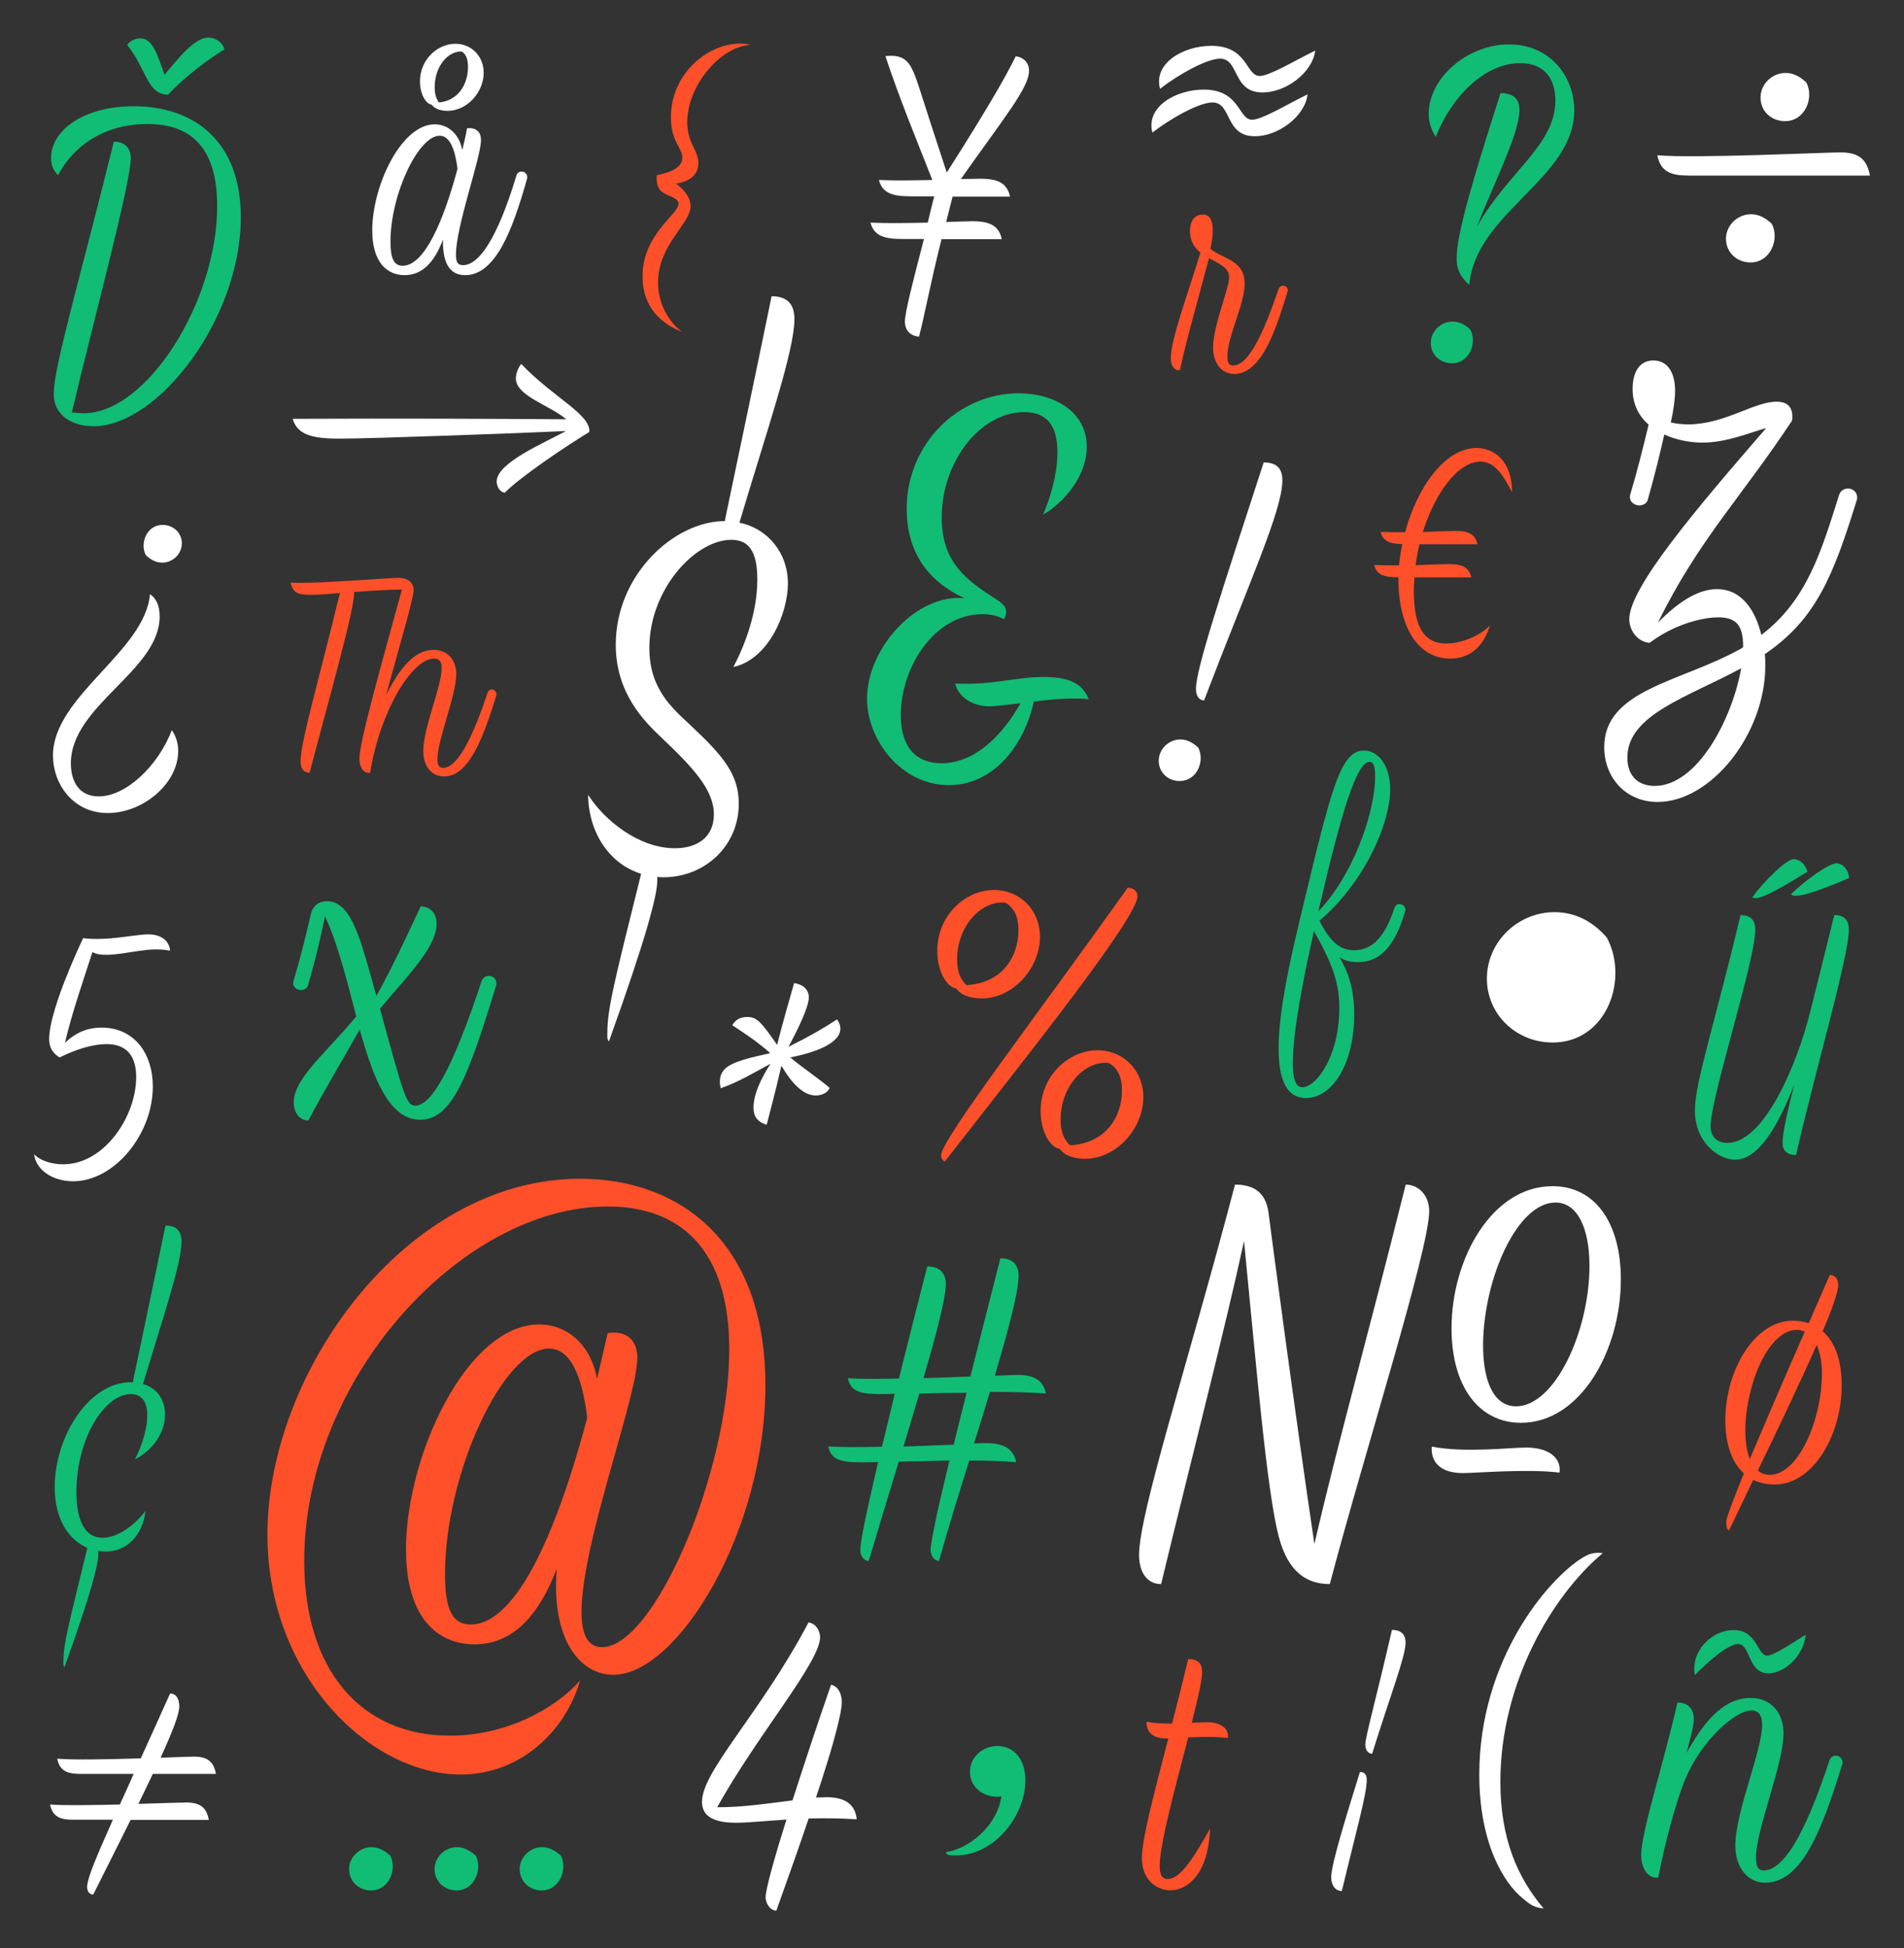 <?xml version="1.0" encoding="utf-8"?>
<!-- Generator: Adobe Illustrator 19.2.1, SVG Export Plug-In . SVG Version: 6.00 Build 0)  -->
<svg version="1.1" id="Layer_1" xmlns="http://www.w3.org/2000/svg" xmlns:xlink="http://www.w3.org/1999/xlink" x="0px" y="0px"
	 viewBox="0 0 1201 1228.5" enable-background="new 0 0 1201 1228.5" xml:space="preserve">
<rect x="0" y="0" width="1201" height="1228.5" fill="#333333" stroke="none"/>
<g>
	<g>
		<path fill="#FFFFFF" d="M332.5,112.5c-9.3,33.2-20.1,61-39.1,61c-8.4,0-14.3-5.6-14-22.4c-5.2,13.8-12.7,22.4-24.2,22.4
			c-10.9,0-20.4-7.9-20.4-28.2c0-28.2,18.3-66.9,39.4-66.9c8.8,0,15.6,6.5,17.4,16.3c1.1-4.7,2.2-9.3,3-13.8
			c6.1-0.7,8.8,2.7,8.8,7.4c0,11.1-15.8,54.3-15.8,72.3c0,5,1.3,6.6,4.5,6.6c12.7,0,24.7-26.7,33.7-56.7c0.5-1.6,2-2.3,3.2-2.3
			C331.3,108.2,333,110.2,332.5,112.5z M288.6,106.4c-1.6-12.2-4.8-20.8-11.3-20.8c-13.4,0-31,36.9-31,66.9
			c0,10.4,2.2,15.1,7.7,15.1C268,167.5,280,138.5,288.6,106.4z M264.9,51.3c0-13.6,10.9-23.7,22.4-23.7c9.9,0,17.8,7.7,17.8,18.3
			c0,12.2-10.4,24-22.8,24c-3,0-7.7-0.7-9.9-3.8C268.5,65.5,264.9,59.2,264.9,51.3z M274.2,54.9c0,4.8,1.1,7.7,2.7,9.7
			c12.2-1.1,18.3-11.5,18.3-22.4c0-5.2-1.4-8.1-3.9-9.7C282.7,32,274.2,41.8,274.2,54.9z M293.4,32.9l1.3,0.4
			C294.3,33,293.8,32.9,293.4,32.9z"/>
	</g>
	<g>
		<path fill="#11BC75" d="M1166.2,586.4c0,16.7-20.8,87.3-33.3,142c-7-0.4-8.5-3.8-8.5-7.9c0-6.8,4-23.3,7.4-36.7
			c-10,25.9-22.5,47.5-37.3,47.5c-10.6,0-25.4-11.2-25.4-30.9c0-17.6,11.9-52.6,28.8-123.4c6.2,0.2,9.3,3,9.3,9.3
			c0,19.3-28.2,106-28.2,123.8c0,7,4.4,10.6,10.6,10.6c22.7,0,43.5-47.7,52.4-83.3c5.3-21.2,8.1-32,15-60.4
			C1163.2,577.1,1166.2,579.9,1166.2,586.4z M1105.3,565.8c7-9.7,21.2-23.8,25.9-24c2.3-0.2,7,1.5,8.9,7.9
			C1128.5,556.7,1109,569.2,1105.3,565.8z M1129.7,563.9c8.3-8.3,24.8-20.3,29.3-19.5c2.3,0.2,6.6,2.5,7.4,9.3
			C1154.1,558.8,1132.9,567.8,1129.7,563.9z"/>
	</g>
	<g>
		<path fill="#FFFFFF" d="M527.1,655.2c-5.9,6.2-20,10-28.7,11.6c9.3,7.6,19,14,24.9,19.2c-1.4,3.8-6.2,4.8-8.8,4.8
			c-10,0-18.1-12.8-21.6-18.8c-3.6,15.7-7.1,28.7-9.3,37.3c-6.4-2.1-8.3-5.7-8.3-10.9c0-8.1,4.3-17.6,10.7-27.6
			c-9,4.8-21.1,12.1-31.4,15.4c-1.7-7.1,1-11.2,4-13.3c6.4-4.8,21.9-7.4,27.3-8.8c-9.3-8.1-16.4-12.6-24-17.6
			c1.9-3.3,4.8-5.2,9.5-5.2c5.9,0,8.6,2.9,18.8,17.6c2.4-10,9.5-34.9,10.7-39c7.4,1.2,9.3,5.7,9.3,8.8c0,6.7-7.6,21.6-12.8,31.4
			c13.8-6.9,21.9-11.6,30.6-17.3C530.9,646.8,530.9,651.4,527.1,655.2z"/>
	</g>
	<path fill="#11BC75" d="M641,922c-8.8-0.7-19.1-1-29.6-1c-6.7,21.3-13.4,43-19.1,63.3c-3.8-0.2-5-4.1-5.3-6.2
		c-0.2-4.8,4.5-26.7,11.9-57.1l-32,0.7c-6.4,20.8-12.9,42.5-18.9,62.6c-3.8-0.2-5-3.8-5.3-6c-0.5-5,4.3-26.5,11.2-56.4
		c-4.3,0.2-8.1,0.2-10.7,0.2c-13.8,0-18.9-1.9-20.8-10c7.9,0.5,20.3,0.5,33.9,0.2c2.6-10.5,5.3-21.7,8.1-33.4
		c-3.6,0.2-6.7,0.2-8.8,0.2c-13.8,0-18.9-1.9-20.8-10c7.2,0.5,18.9,0.5,32.2,0.2c5.7-22.9,11.9-47.3,17.9-70.7
		c8.6,0,11.7,5,11.7,11.2c0,8.4-5.7,30.8-14.1,59.2c10-0.2,20.3-0.7,29.6-1c6-24.1,12.7-49.9,18.9-74.5c8.6,0,11.5,4.8,11.5,11.2
		c0,9.6-6.2,33.2-15,62.8c6.7-0.2,11.7-0.5,14.1-0.5c11,0,16.5,3.6,18.1,11.7c-10-0.7-22.4-1-35.3-1c-3.1,10.5-6.4,21.3-10,32.5
		c3.8-0.2,6.7-0.2,8.4-0.2C633.8,910.3,639.3,913.9,641,922z M601.6,911c2.4-10.3,5.3-21.3,8.1-32.7c-10.5,0-21,0.2-29.8,0.5
		l-10,33.4C581,911.8,592.3,911.3,601.6,911z"/>
	<path fill="#FFFFFF" d="M730.9,479.7c0-7.2,6.2-13.4,13.6-13.4c4.9,0,8.5,2.6,11.3,5.1c4.4,8.5-0.8,21.1-11.6,21.1
		C736.9,492.6,730.9,487.2,730.9,479.7z M754.4,434.4c0-12.4,14.9-57.4,42.7-142.8c10,0,11.8,5.7,11.8,11.6
		c-0.3,19.3-20.8,63.6-49.4,138.5C755.4,441.4,754.4,437.5,754.4,434.4z"/>
	<path fill="#FFFFFF" d="M100.7,388.7c0,34.3-56,56-56,92.7c0,11.2,5.1,20.8,17.5,20.8c17.5,0,37.6-19.4,46.2-41.8
		c2.8,4.4,4,8.4,4,13.1c0,20.8-22.4,39.2-44.4,39.2c-22.2,0-34.6-18.7-34.6-36.2c0-37.6,58.1-65.6,61.2-101.8
		C97.9,376.8,100.7,381,100.7,388.7z M114.7,342.7c0,6.5-5.6,12.1-12.4,12.1c-4.4,0-7.7-2.3-10.3-4.7c-4-7.7,0.7-19.1,10.5-19.1
		C109.3,331,114.7,335.9,114.7,342.7z"/>
	<path fill="#FF5029" d="M433.5,77c0,13.5,7,17.5,7,25.9c0,8.6-7.4,11.9-14.1,12.9c4.4,3,9.2,8.6,9.2,14.1
		c0,11.5-20.5,24.1-20.5,48.3c0,19.3,13.3,30.2,15.5,31.2c-12.9-4.8-25.3-15.3-25.3-35c0-26.9,22.7-39,22.7-46c0-3.8-7-4.6-10.7-7.6
		c-2.4-2-3.4-5.4-3-10.3c7.4-1.6,16.1-4.2,16.1-11.1c0-6.2-7.2-10.1-7.2-25.5c0-31,29.4-50.7,50.3-45.6
		C454.8,29.1,433.5,53.7,433.5,77z M430.9,209.3h-0.2H430.9z"/>
	<path fill="#FFFFFF" d="M497,367.9c0,18.7-12.1,47.8-34.4,52.7c6.9-13.1,15.1-33.7,15.1-55.3c0-18.3-5.9-24.9-16.4-24.9
		c-22.9,0-51.7,31.4-51.7,68.1c0,25.9,14.1,37.7,25.9,48.8c20.3,19,30.5,30.8,30.5,49.4c0,27.2-21.9,46.5-47.5,46.5
		c-1.3,0-2.6,0-3.9-0.3v2.3c0,9.5-7.2,36.7-30.5,101.5c-1.3-1.3-1-3.3-1-5.2c0-15.4,4.3-32.1,21.3-100.5
		c-21-6.5-33.4-27.5-33.4-49.8c9.8,15.7,31.8,33.7,54.7,33.7c14.7,0,24.6-7.5,24.6-21.3c0-15.7-13.4-29.8-33.1-48.5
		c-11.1-10.5-28.8-28.2-28.8-58.6c0-43.9,36.7-77.9,68.8-77.9l0.7-3.6c2.6-12.4,20.3-96.6,28.8-138.2c11.8,0,14.4,7.2,14.4,14.4
		c0,20-17,69.1-34.7,128.4C484.2,333.2,497,348.6,497,367.9z"/>
	<path fill="#FF5029" d="M897.5,335.5c8.9-0.4,16.8-0.7,20.7-0.7c8.7,0,12.5,2.5,13.7,8.4h-36.5c-1.1,4.3-1.8,8.7-2.5,13.2
		c9.3-0.4,17.3-0.7,21.4-0.7c8.7,0,12.5,2.5,13.7,8.4h-35.8c-0.2,2.9-0.4,5.9-0.4,8.7c0,22.8,6.6,33,20.5,33c9.8,0,21.4-5,27.5-11.4
		c-3.7,12.5-11.9,20.9-25.1,20.9c-20.7,0-32.6-20.7-32.6-49.9V364c-0.2,0-0.4,0-0.5,0c-8,0-13.2-1.2-14.8-7.7
		c5,0.2,10.3,0.2,15.7,0.2c0.4-4.5,1.1-8.9,2-13.4c-7.5-0.2-12.1-1.6-13.7-7.7c5,0.2,10.2,0.2,15.5,0.2
		c7.7-28.7,25.5-53.1,44.9-53.1c11.8,0,22.6,8.7,22.6,28c-5.9-11.4-11.1-19.4-20-19.4C920,291.1,905.4,310.2,897.5,335.5z"/>
	<path fill="#FF5029" d="M482.8,873.6c0,91.9-55.3,182.5-95.9,182.5c-21.9,0-39.3-23.6-35.7-66.9c-11.2,29.4-27.7,47.7-51.8,47.7
		c-23.2,0-43.3-16.5-43.3-59.8c0-59.8,38.8-141.9,83.9-141.9c18.7,0,33,13.8,36.6,34.4l6.7-29c12.9-1.8,18.7,5.4,18.7,15.6
		c0,32.6-61.1,182.5-22.3,182.5c33,0,80.3-110.2,80.3-187.8c0-62.9-30.8-90.1-76.7-90.1c-91.5,0-191.4,108-191.4,223.5
		c0,69.2,36.1,110.2,91.9,110.2c34.4,0,65.6-16.1,82.1-34.8c-8.9,31.2-37,59.3-75.4,59.3c-57.1,0-121.8-62.5-121.8-151.3
		c0-103.1,87.9-224.4,197.2-224.4C427,743.3,482.8,781.2,482.8,873.6z M370.4,894.1c-3.1-25.9-10.3-43.7-24.1-43.7
		c-28.6,0-65.6,78.5-65.6,142.3c0,21.9,4.5,31.7,16.1,31.7C326.6,1024.4,352.1,962.8,370.4,894.1z"/>
	<path fill="#FF5029" d="M591.2,599.5c0-22.1,17.6-38.3,35.8-38.3c16.2,0,29,12.5,29,29.6c0,19.6-16.9,38.8-36.7,38.8
		c-5,0-12.5-1.1-16-6.2C596.9,622.3,591.2,612.3,591.2,599.5z M717.5,565.1c0,14.1-75.3,107.9-121.6,167.4c-1.8-0.9-2.3-3-2.3-3.9
		c0-10,60.7-88.5,117.7-168.8C716,559.8,717.5,563,717.5,565.1z M603.7,605c0,8.9,2.7,13,5.9,16.2c21.9-1.1,32.8-17.1,32.8-34.7
		c0-9.1-3-14.1-8.2-17.3C619,567.6,603.7,584,603.7,605z M638.2,570.1l0.9,0.2L638.2,570.1z M721.2,691.9
		c0,19.6-16.9,38.8-36.7,38.8c-5,0-12.5-1.1-16-6.2c-6.4-1.1-12.1-11.2-12.1-23.9c0-22.1,17.6-38.3,35.8-38.3
		C708.4,662.2,721.2,674.8,721.2,691.9z M707.7,687.6c0-9.1-3-14.1-8.2-17.3C684.2,668.6,669,685,669,706c0,8.9,2.7,13,5.9,16.2
		C696.8,721.1,707.7,705.1,707.7,687.6z M703.4,671.1l0.9,0.2L703.4,671.1z"/>
	<path fill="#FFFFFF" d="M901.5,763.7c0,24.2-40.3,150.5-62.7,235.2c-13.9,0-26.1-6.9-32.1-29.6c-7.6-28.3-14.2-107.7-22-186.7
		c-12.3,56.7-31.8,131.6-52.3,216.3c-9.4,0-13.9-8.2-13.9-18.3c0-26.8,31.2-121.8,60.5-233.6c11.3,0,19.2,4.4,21.1,17.3
		c0,0.9,17.6,133.2,29,209.4c14.5-63,33.1-128.8,57.6-226.7C894.9,747,901.5,753.9,901.5,763.7z M983.7,928.6
		c-20.5-2.5-52.3,0.3-61.1,0.3c-13.9,0-20.2-6.9-19.5-16.7c20.5,4.1,49.7,0.6,59.8,0.6C977.1,912.9,985,919.5,983.7,928.6z
		 M1022.4,806.8c0,44.7-25.5,90.4-63,90.4c-26.8,0-43.8-23.3-43.8-59.5c0-44.4,25.8-89.7,63.6-89.7
		C1006.4,747.9,1022.4,771.5,1022.4,806.8z M1002.6,798.3c0-23.9-7.6-40-21.4-40c-24.2,0-45,47.5-45.7,88.5
		c-0.3,23.3,6.3,40,20.8,40C980.9,886.8,1002.6,839.2,1002.6,798.3z"/>
	<path fill="#FFFFFF" d="M131.7,1147.6H82.4c-6.7,13.3-14.5,29.1-23.6,47.1c-3.6-0.2-4-3.8-3.8-5.8c0.7-5.8,5.3-16.9,16.2-41.4H46.3
		c-8,0-13.1-1.6-14.7-9.6c8.2,0.7,26.5,0.4,44,0c2.7-5.8,5.6-12.2,8.7-19.3H50.8c-8,0-13.1-1.6-14.7-9.6c9.8,0.9,32.9,0.4,52.7-0.2
		c5.3-11.8,11.6-25.4,18.5-40.9c5.3,0,5.8,6.2,5.8,8c0,4.9-3.8,14.9-11.8,32.5c10.5-0.4,18.7-0.7,21.1-0.7c8.9,0,12.5,3.6,13.8,10.9
		H96.4c-2.7,5.8-5.8,12-9.1,18.9c14.9-0.4,27.4-0.9,30.7-0.9C126.8,1136.8,130.4,1140.3,131.7,1147.6z"/>
	<path fill="#FFFFFF" d="M764.8,64.6c-8.3,0-26,9.8-37.9,19c-4.3-16.4,15-27.1,32.4-27.1c23.1,0,21.7,19,30.5,19
		c6.2,0,21.7-9.5,35-16c-1.7,14-18.6,26.4-33.1,26.4C772.4,86.1,777.2,64.6,764.8,64.6z M769.6,37c-8.3,0-26,9.8-37.9,19
		c-4.3-16.4,15-27.1,32.4-27.1c23.1,0,21.7,19,30.5,19c6.2,0,21.7-9.5,35-16c-1.7,14-18.6,26.4-33.1,26.4
		C777.2,58.4,781.9,37,769.6,37z"/>
	<path fill="#FFFFFF" d="M1045.4,97.9c23.5,2.1,105.2-1.8,115.6-1.8c11.9,0,16.7,4.8,18.5,14.6h-114.4
		C1054.4,110.7,1047.5,108.6,1045.4,97.9z M1088.7,150.6c0-8.3,7.1-15.5,15.8-15.5c5.7,0,9.8,3,13.1,6c5.1,9.8-0.9,24.4-13.4,24.4
		C1095.6,165.5,1088.7,159.2,1088.7,150.6z M1110.5,61.5c0-8.3,7.1-15.5,15.8-15.5c5.7,0,9.8,3,13.1,6c5.1,9.8-0.9,24.4-13.4,24.4
		C1117.3,76.4,1110.5,70.2,1110.5,61.5z"/>
	<path fill="#FFFFFF" d="M510.1,1146.7c-5.9,17.5-12.9,37.2-20.4,58.1c-4.3,0-6.8-5.2-6.8-8.4c0-4.5,5.2-23.8,13.2-49
		c-13.9,0.9-24.5,2-32,2c-16.6,0-21.3-5.9-21.3-13.2c0-19.5,37-55.9,67.2-113.1c4.8,0.7,7.3,5.4,7.3,9.3
		c0,15.7-39.7,61.8-64.9,107.2c15.4,0.2,32.9-2.5,47.5-4.3c7.3-22.7,15.9-48.8,24.3-72.9c4.3,0.7,6.8,5.7,6.8,10.7
		c0,7.7-6.1,30-16.3,60.4c2.5,0,4.8-0.2,6.6-0.2c12.7,0,18.2,5.2,19.1,13.9C529.2,1146.5,519.2,1146.5,510.1,1146.7z"/>
	<path fill="#FFFFFF" d="M58.3,600.4c-5.4,16.7-13.5,40.2-17.3,57.2c6.6-6.4,14.1-9.6,23.1-9.6c20.3,0,32.3,16,32.3,37.2
		c0,30-24.2,59.7-50.3,59.7c-12,0-23.3-6.4-24.6-17.1c4.1,4.5,12,6.4,18.4,6.4c25.9,0,46-30.2,46-55c0-14.1-6.6-20.8-18.8-20.8
		c-8.1,0-18.6,3-29.5,8.4c-5.4-3.2-6.6-7.7-6.6-11.6c0-12.4,9.4-37.9,21.4-63.6c15.8,1.9,32.5-2.4,41.1-2.4
		c10.3,0,13.7,6.2,13.7,10.3c-13.5-2.8-27.4,2.6-40.4,2.6C62.8,602.1,60.4,601.5,58.3,600.4z"/>
	<path fill="#FFFFFF" d="M1171.3,315.1c-14.9,47.9-25.6,75.3-58.1,97.4c0.3,2.7,0.3,5.1,0.3,7.4c0,42.9-34.2,85.8-67.9,85.8
		c-20.5,0-33.7-15.8-33.7-34.5c0-36.3,48.2-41.1,85.2-61.6c0.9-0.3,1.5-0.9,2.4-1.5v-0.6c0-12.2-3.6-18.2-15.5-18.2
		c-10.1,0-27.7,4.2-43.5,16.1c-8.6-0.9-12.8-8.9-12.8-14.9c0-20,42.3-69.7,86.4-120.6c-10.7,3-25,9.2-40.2,9.2
		c-7.4,0-16.4-1.5-24.1-5.1c-2.7,11.9-5.7,24.4-10.4,41.1c-0.6,2.4-3,3.6-5.4,3.6c-3,0-6.8-2.4-5.7-6.8c4.5-14.9,8.3-30.4,11.6-44.1
		c-6-5.4-10.1-12.5-10.1-22.6c0-8.9,3.3-17.9,13.1-17.9c8.6,0,13.7,7.1,13.7,19.1c0,5.1-0.9,11.9-2.7,20c3.9,0.9,7.4,1.2,11,1.2
		c22.9,0,41.4-14.3,55.7-14.3c5.4,0,11,2.1,9.8,11.9c-32.5,49.1-59,75.3-84.6,127.4c14.6-14.9,26.8-21.1,37.2-21.1
		c15.8,0,24.4,13.7,28,28.9c28.9-22,37.8-52.7,49.1-88.4c0.9-2.7,3.3-3.9,5.4-3.9C1169.2,307.9,1172.2,311.2,1171.3,315.1z
		 M1098.3,421.4c-33.6,18.2-71.8,29.2-71.8,56.3c0,11.6,6.8,17.9,17.3,17.9C1070.6,495.5,1092.6,453.6,1098.3,421.4z"/>
	<path fill="#11BC75" d="M1162.1,1112.4c-13.2,42.7-25.7,74.8-48.8,74.8c-9.9,0-18.7-8.4-18.7-23.5c0-21.1,16.9-59.6,16.9-76.1
		c0-5.3-1.8-9-6.6-9c-10.8,0-32.1,19.6-42,43.6c-5.7,13.9-13,40.9-16.9,61.8c-7.5,0.7-10.8-7.3-10.8-14.3
		c0-14.3,14.1-57.4,22.9-96.1c6.6,0,10.3,4,10.3,10.3c0,4.6-2.2,12.5-4.6,21.6c9.5-17.2,22.2-34.8,40.3-34.8
		c12.8,0,20.9,9,20.9,22.4c0,19.4-17.4,60.7-17.4,78.5c0,6.8,2.6,7.9,4.8,7.9c15,0,29.3-32.3,41.6-69.5c0.7-2,2.4-2.9,4-2.9
		C1160.6,1107.1,1162.8,1109.5,1162.1,1112.4z M1069.1,1056.3c-2.9-15.2,10.8-28.4,24.4-28.4c15,0,15,16.1,21.1,16.1
		c4.2,0,15-7.3,24.4-13.2c-1.1,13-13.2,24.4-23.5,24.4c-13.2,0-11.2-18.5-19.1-18.5C1090,1036.7,1077.5,1047.7,1069.1,1056.3z"/>
	<g>
		<path fill="#FF5029" d="M1161.7,873.5c0,31-17.7,62.6-42.3,62.6c-5.1,0-9.6-1-13.5-2.9c-5.3,11.1-10.5,21.8-15.2,31.8
			c-1.6,0-2.1-3.9-1.6-6.8c0.8-3.5,4.7-13.7,10.9-29.1c-7.6-6.8-11.7-18.5-11.7-33.5c0-31,18.1-62.8,42.7-62.8
			c3.5,0,6.8,0.6,9.9,1.6c4.3-9.8,8.6-19.9,13.3-30.4c4.1,0,5.3,3.7,5.3,6.2c0,4.3-3.7,15-9.8,29.3
			C1157.6,846.2,1161.7,858.3,1161.7,873.5z M1103.7,920.1c8.8-20.7,20.7-48.6,34.7-80.3c-1.6-0.8-3.3-1.2-5.1-1.2
			c-17.4,0-31.8,33.2-32.4,62.6C1100.8,908.4,1101.8,915,1103.7,920.1z M1145.9,848.1c-9.9,22.6-23.8,51.7-37.1,79.2
			c2.1,1.8,4.7,2.7,7.6,2.7c17.4,0,32.2-32.8,32.8-62.4C1149.4,860,1148.2,853.2,1145.9,848.1z"/>
	</g>
	<g>
		<path fill="#FFFFFF" d="M600.9,123.9c-1.4,5.8-2.9,11.1-4.1,16.1c7-0.2,13-0.5,16.6-0.5c11.8,0,16.8,3.4,18.5,11.3h-38
			c-7.5,30-10.8,48.6-14.2,61.5c-7.2-0.7-8.9-5.8-8.9-9.4c0-6.3,5.5-26.9,12-52.2h-13.7c-10.8,0-17.8-1.7-20-10.3
			c11.5,0.5,24.5,0.2,36.1,0c1.4-5.5,2.6-11.1,4.1-16.6h-14.9c-10.8,0-17.8-1.7-20-10.3c10.8,0.5,22.8,0.2,33.7,0
			c-10.8-27.4-20.9-51.9-29.6-78.1c10.3-1.2,14.2,2.6,17.1,8.7c3.1,6.3,5.5,16.1,21.6,64.7c23.8-37.3,37.5-60.8,43.5-73.3
			c4.6,0.5,8.4,3.8,8.4,9.1c0,10.8-15.9,29.8-43,68.3c5.3,0,9.6-0.2,12.5-0.2c11.8,0,16.8,3.4,18.5,11.3H600.9z"/>
	</g>
	<g>
		<path fill="#FFFFFF" d="M371.7,272.4c-17.6,10.8-43.7,28.6-53.3,38.3c-3.7-0.6-5.1-4.5-5.1-7.1c0-11.6,28.9-23.8,43.7-31.8
			c-29.8,1.4-123,4.8-142.9,4.8c-18.1,0-26.6-2.8-29.5-12.5c63.5-0.3,137.8,0,172.6,0.3c-10.8-9.1-31.8-14.7-31.8-25.8
			c0-2.8,1.4-6.8,3.4-9.1C348.8,250.6,372.9,261.4,371.7,272.4z"/>
	</g>
	<g>
		<path fill="#11BC75" d="M886.4,574.5c-7.4,25.4-18,32.2-30,32.2c-4.6,0-8.3-0.9-11.4-3.1c5.3,9.4,9.2,19.5,9.2,36.1
			c0,30.9-13.6,52.7-30.4,52.7c-30.6,0-13.4-72.9-2.9-116.7c18.8-78.1,24.5-102.4,39.4-102.4c9.4,0,16.6,9.9,16.6,24.3
			c0,21.5-15.8,58.4-44.6,83c7.2,14.2,13.4,18.6,21.9,18.6c11,0,19.3-7.9,25.4-26.7c0.6-1.7,1.8-2.4,3.3-2.4
			C885.1,570.1,887,572.3,886.4,574.5z M844.8,635.7c0-14.9-3.5-26.5-16-48.6c-6.8,30.4-13.3,63.3-13.3,83.2
			c0,9.6,1.5,15.3,6.1,15.3C829.9,685.6,844.8,666.6,844.8,635.7z M831.7,574.2c0,0.2,0,0.4-0.2,0.6c21.7-22.5,35.9-61.9,35.9-85.4
			c0-5.9-0.9-9-3.5-9C855.7,480.3,845.9,512.9,831.7,574.2z"/>
	</g>
	<g>
		<path fill="#FF5029" d="M313.1,438.5c-8.6,27.8-17.6,51.1-32.9,51.1c-7.8,0-13.2-6-13.2-16.1c0-14.6,11.6-40.6,11.6-52.2
			c0-3.8-1.2-6-4.8-6c-14.4,0-34.6,34.9-40.3,72c-5,0.6-6.8-4.8-6.8-8.7c0-10.8,13.4-57.9,26.8-106.8c-9.8,0-20.3,0.8-30.1,1.5v0.6
			c0,11.3-16.4,68.6-28.1,113.4c-4.5-0.3-5.7-3.2-5.7-7.2c0-12.6,12-53.1,24.8-106.2c-7.8,0.8-14.4,1.2-18.9,1.2
			c-7.5,0-11-1.5-12.2-7.7c16.2,0.9,60.6-3,67.8-3c7.7,0,9.8,4.5,9.8,7.4c0,5.9-9.2,36.2-17.3,66.3c6.8-13.1,16.1-28.3,29.9-28.3
			c8.7,0,14.3,6.2,14.3,15.3c0,13.2-11.9,41.5-11.9,53.7c0,4.7,1.8,5.4,3.6,5.4c10.1,0,20.1-23.5,28.1-47.5c0.5-1.4,1.7-2,2.7-2
			C312,434.9,313.5,436.5,313.1,438.5z"/>
	</g>
	<g>
		<path fill="#FF5029" d="M749.5,1095.6c-7.8,30.2-18,67.1-18,81.1c0,6,1.8,8.2,5,8.2c8.4,0,17.2-14.8,26.8-31.8
			c-1.2,30-15.2,38.9-25,38.9c-8.4,0-18-6.2-18-20.2c0-11.8,6.6-36.7,16.6-75.5h-1.2c-8.8,0-12.8-4.4-12.4-10.6
			c4.8,1,10.6,1.2,16,1.2c3.2-12.2,6.6-25.8,10.2-40.7c3.8,0,8.8,1,8.8,8c0,5.2-2.8,17.4-6.6,32.2c4.2-0.2,7.6-0.4,9.6-0.4
			c9,0,14,4.2,13.2,10C767.1,1095,757.5,1095.2,749.5,1095.6z"/>
	</g>
	<g>
		<path fill="#FF5029" d="M812.2,183.8c-5.8,18.2-15,52-33.5,52c-8.4,0-13.5-7-13.5-16.7c0-13.6,10.1-37,10.1-44.4
			c0-6-6.4-8.4-12.7-11.9c-8.4,31.7-13.3,48-18.4,70.7c-1.2,0.3-5.7-0.5-5.7-7.8c0-11.3,10.4-39.3,18.7-66.4
			c-3.7-3.1-6.6-7.2-6.6-13.6c0-7.6,4-10.4,8-10.4c4.4,0,6.4,3.4,6.4,10.1c0,4.1-0.8,8-1.5,11.5c7.3,6.3,21.6,6.9,21.6,21.9
			c0,13.2-10.9,33.2-10.9,46c0,4.3,1.2,5.7,3.7,5.7c11.8,0,22.9-31.8,28.6-48.3c0.5-1.2,1.5-2,2.8-2
			C811.5,180.1,812.7,182.1,812.2,183.8z"/>
	</g>
	<g>
		<path fill="#11BC75" d="M646.8,1122.7c0,21.9-19.2,47.3-43.8,47.3c-3.3,0-6.5,0-6.2-2.1c13.9-2.1,31.9-15.7,34.9-35.2
			c-0.9,0.3-1.8,0.3-2.7,0.3c-9.8,0-17.2-6.8-17.2-15.7c0-8.9,7.7-16.3,17.4-16.3C639.1,1101.1,646.8,1108.8,646.8,1122.7z"/>
	</g>
	<g>
		<path fill="#11BC75" d="M151.9,137c0,64.2-52.3,131.8-92.9,131.8c-11.2,0-25.1-5.1-25.1-20.7c0-16.8,16.8-73.2,37.9-158.8
			c7.1,0,10.7,4.4,10.7,10.5c0,15.6-24.1,104.8-37.2,160.3c2.7,0.2,5.6,0.5,7.5,0.5c39.9,0,84.2-70.5,84.2-130.6
			c0-43.3-22.9-51.8-44-51.8c-27.5,0-46.9,14.1-56.4,32.3c-3.2-3.4-4.4-6.6-4.4-10.9C32.3,82,52.9,67,84.3,67
			C121.5,67,151.9,88.1,151.9,137z M80.2,28.3c1.9-2.7,5.4-4.1,8.3-4.1c7.8,0,10.7,10.2,15.3,22.9c9.2-10.9,19-23.4,27.7-23.4
			c4.4,0,9.2,3.2,10,7.5c-9.7,5.8-24.8,17-35.5,28.5C92.6,59.4,92.6,43.8,80.2,28.3z"/>
	</g>
	<path fill="#FFFFFF" d="M937.9,617.1c0-23,19.3-41.9,42.7-41.9c15.3,0,26.2,8.1,33,16.1c14.1,26.6-0.4,66.1-34.2,66.1
		C956.4,657.4,937.9,639.7,937.9,617.1z"/>
	<path fill="#11BC75" d="M905.6,86.4c-3.1-5.2-4.4-9.6-4.4-14.7c0-22.2,24-43.7,50.7-43.7c25.8,0,41.1,20.2,41.1,41.6
		c0,43.2-62.3,64.4-66.2,110.1c-5.9-5.4-8-10.1-8-16.8c0-15,10.1-49.4,27.7-104.2c8.3,0,12.4,3.9,11.9,11.9
		c-0.8,15.3-16.8,46.5-26.9,72.6c19.4-34.9,49.6-51.4,49.6-79.9c0-13.4-6.7-23.5-22.2-23.5C936.8,39.9,915.9,60.3,905.6,86.4z
		 M927.5,207.9c4.4,8.5-0.8,21.2-11.6,21.2c-7.5,0-13.4-5.4-13.4-12.9c0-7.2,6.2-13.4,13.7-13.4
		C921.1,202.7,924.7,205.3,927.5,207.9z"/>
	<path fill="#11BC75" d="M104.1,892c0,13.5-10.3,24.1-19,28.2c2.1-3.7,7.8-16.5,7.8-28c0-7.8-3.2-13.1-10.3-13.1
		c-16.7,0-34.4,28-34.4,61.9c0,19.5,6.4,28.7,16.3,28.7c10.5,0,21.1-8.7,27.3-17c-1.8,15.4-11.7,25.7-25.2,25.7
		c-1.6,0-3.2-0.2-4.8-0.5c0.2,0.7,0.2,1.6,0.2,2.3c0,6.6-5,25.7-21.3,71.1c-0.9-0.9-0.7-2.3-0.7-3.7c0-11,3.2-22.7,15.1-71.5
		c-11-4.8-20.6-17-20.6-38.3c0-31.9,21.5-66.2,48.1-66.2h1.4c0-0.7,0-1.4,0.2-2.1c1.8-8.7,14.2-67.6,20.2-96.7
		c8.3,0,10.1,5,10.1,10.1c0,14-11.9,48.4-24.3,89.9C98.4,875,104.1,881.9,104.1,892z"/>
	<path fill="#11BC75" d="M652.1,442.4c-5.9,27.1-25,52.7-53.7,52.7c-29.6,0-51.5-28.1-51.5-54.6c0-31.5,30.9-66.2,61.5-63.3
		c-27.5-12.5-36.5-34.3-36.5-56.2c0-42.1,33.7-73,70.5-73c22.5,0,43.1,11.5,43.1,33.7c0,19-15,35.6-27.5,42.8
		c7.2-17.5,9-30.3,9-39.3c0-16.8-6.6-25.3-20.9-25.3c-27.8,0-52.1,31.2-52.1,66.5c0,29.3,16.9,40.3,35.3,52.1
		c6.2,4.1,6.2,7.2,4.1,11.9c-4.7-2.2-8.4-3.1-13.7-3.1c-30.3,0-51.5,33.4-51.5,63.7c0,20.9,10.3,30.3,25.6,30.3
		c21.2,0,38.4-17.5,49.9-37.8c-8.4,0.9-15.9,1.9-19.7,1.9c-9.4,0-19.3-5-21.5-14.4c23.7,1.2,37.8-4.1,55.9-4.1
		c20.6,0,25.3,7.2,28.4,14C677.4,439.9,664.3,440.8,652.1,442.4z"/>
	<g>
		<path fill="#11BC75" d="M313,621.3c-17.5,57.1-27.7,84.8-47.9,84.8c-19.7,0-29.7-26.4-38.2-56.9c-11,19.5-22.9,39.4-32.4,57.4
			c-6.5-0.2-9.2-6-9.2-11.5c0-15,20.4-31.2,39.4-54.1l-5.2-20.2c-4.7-17-9.7-33.4-14.5-42.9c-2.7,13-5.5,25.4-10.7,43.4
			c-0.5,2-2.5,3-4.5,3c-2.5,0-5.7-2-4.7-5.7c4.5-14.7,8.2-30.2,11.2-43.1c1.2-4,4.5-7.2,10-7.2c14.5,0,20.4,21.7,27.7,47.4
			c1.2,4.2,2.2,8.5,3.5,12.2c11.7-21.2,20.2-40.1,27.9-56.4c5.7,0.2,10,4,10,11c0,15.5-20.7,35.2-35.7,53.6
			c14.7,53.6,16.5,61.1,22.2,61.1c12.2,0,26.7-32.7,41.9-78.6c0.7-2.2,2.7-3.2,4.5-3.2C311.3,615.3,313.8,618.1,313,621.3z"/>
	</g>
	<g>
		<path fill="#11BC75" d="M220.2,1178.6c0-7.5,6.6-13.8,14.1-13.8c5.3,0,8.8,2.8,11.9,5.3c4.4,8.8-0.9,22-12.2,22
			C226.4,1192.1,220.2,1186.4,220.2,1178.6z M274.1,1178.6c0-7.5,6.6-13.8,14.1-13.8c5.3,0,8.8,2.8,11.9,5.3c4.4,8.8-0.9,22-12.2,22
			C280.4,1192.1,274.1,1186.4,274.1,1178.6z M327.8,1178.6c0-7.5,6.6-13.8,14.1-13.8c5.3,0,8.8,2.8,11.9,5.3c4.4,8.8-0.9,22-12.2,22
			C334.1,1192.1,327.8,1186.4,327.8,1178.6z"/>
	</g>
	<g>
		<path fill="#FFFFFF" d="M960.4,1197c-11.7-9.5-27.3-34.4-27.3-78c0-72.5,43.4-123.5,65.4-136.9c3.3-1.9,6.5-3.5,12.5-2.7
			c-31.1,25.9-64.6,81-64.6,144.2c0,36,10.9,60.5,27.3,79.9C966.6,1202.8,964.2,1200,960.4,1197z"/>
	</g>
	<g>
		<path fill="#FFFFFF" d="M839.7,1183.7c0-8.2,9.7-39.2,18.1-66.3c3.7,0,4.3,2.6,4.3,5.2c0,8.8-6.7,32.3-15.7,69.9
			C840.7,1192.1,839.7,1186.7,839.7,1183.7z M861.2,1100.3c0-5.2,7.1-30.1,16.8-72.5c7.1,0,8.6,4.3,8.6,8c0,8.8-9.5,32.9-21.1,70.1
			C862,1105.6,861.2,1102.2,861.2,1100.3z"/>
	</g>
</g>
</svg>
